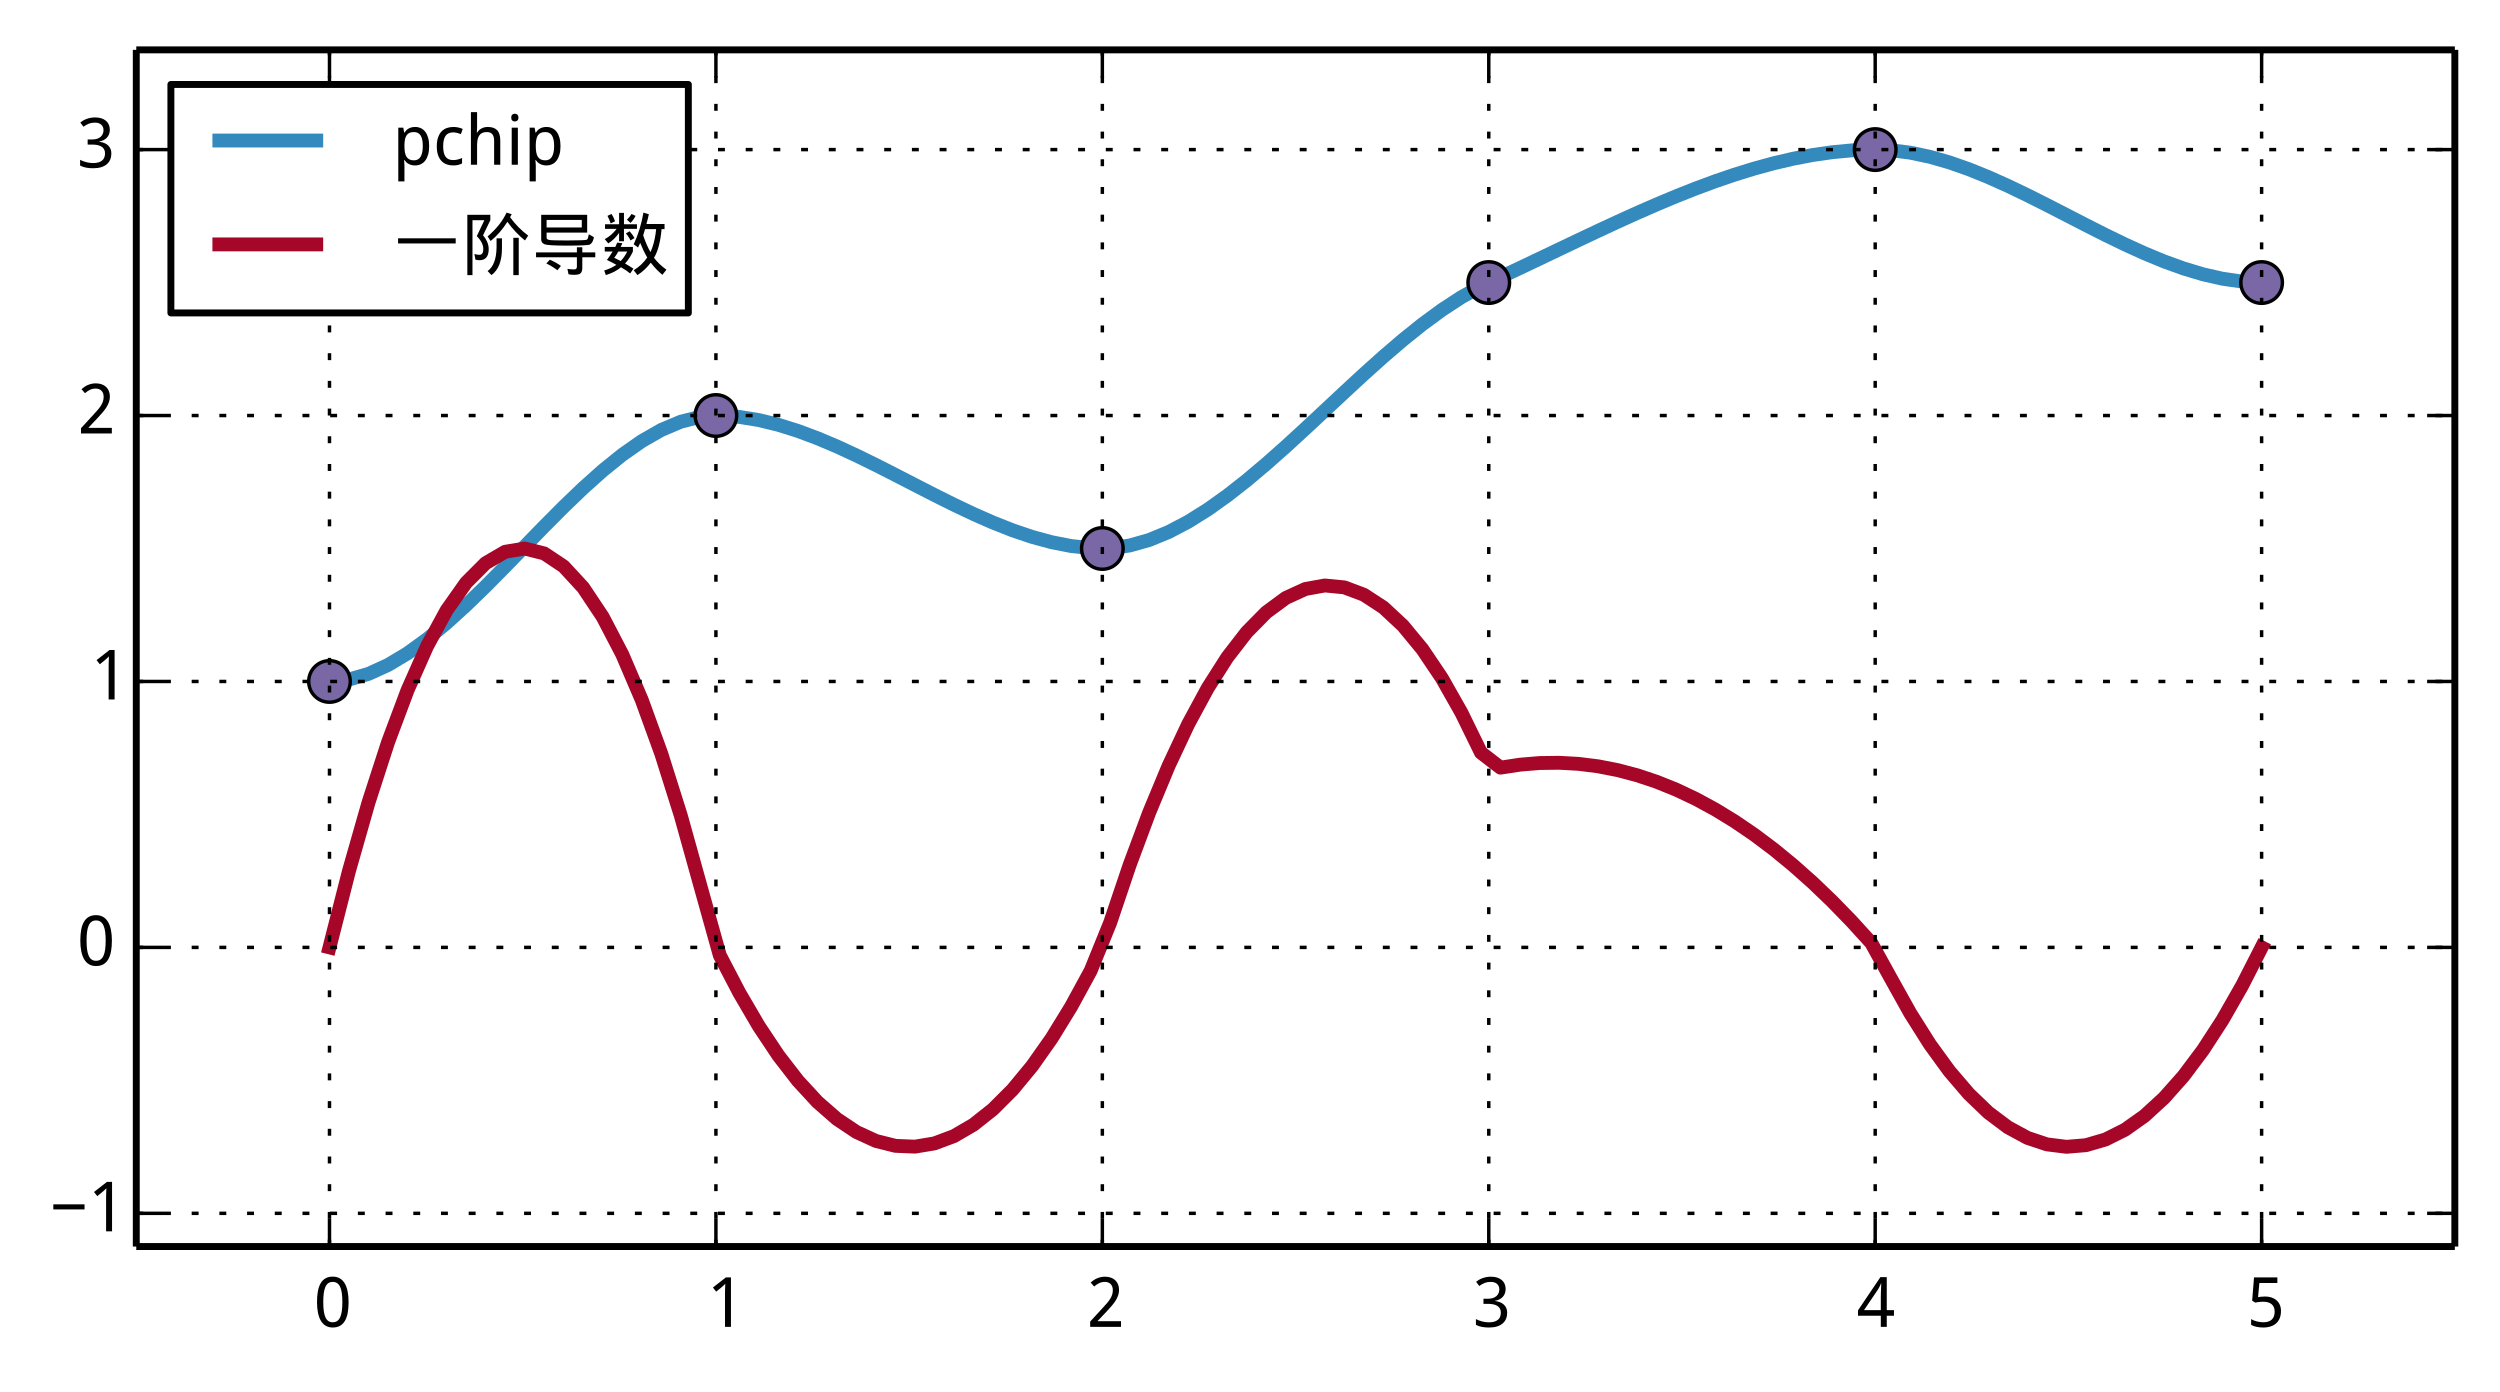 <?xml version="1.0" encoding="utf-8" standalone="no"?>
<!DOCTYPE svg PUBLIC "-//W3C//DTD SVG 1.1//EN"
  "http://www.w3.org/Graphics/SVG/1.1/DTD/svg11.dtd">
<!-- Created with matplotlib (http://matplotlib.org/) -->
<svg height="201pt" version="1.1" viewBox="0 0 361 201" width="361pt" xmlns="http://www.w3.org/2000/svg" xmlns:xlink="http://www.w3.org/1999/xlink">
 <defs>
  <style type="text/css">
*{stroke-linecap:butt;stroke-linejoin:round;}
  </style>
 </defs>
 <g id="figure_1">
  <g id="patch_1">
   <path d="
M0 201.198
L361.678 201.198
L361.678 0
L0 0
z
" style="fill:#ffffff;"/>
  </g>
  <g id="axes_1">
   <g id="patch_2">
    <path d="
M19.678 180
L354.478 180
L354.478 7.2
L19.678 7.2
z
" style="fill:#ffffff;"/>
   </g>
   <g id="line2d_1">
    <path clip-path="url(#p6d59ae0d7f)" d="
M47.578 98.402
L50.396 98.118
L53.214 97.305
L56.032 96.024
L58.851 94.333
L61.669 92.292
L64.487 89.96
L67.305 87.396
L70.123 84.661
L72.942 81.812
L75.76 78.91
L78.578 76.014
L81.396 73.184
L84.214 70.478
L87.032 67.956
L89.851 65.677
L92.669 63.701
L95.487 62.087
L98.305 60.895
L101.123 60.184
L103.941 60.007
L106.76 60.204
L109.578 60.659
L112.396 61.343
L115.214 62.226
L118.032 63.278
L120.851 64.47
L123.669 65.771
L126.487 67.153
L129.305 68.585
L132.123 70.037
L134.941 71.481
L137.76 72.886
L140.578 74.223
L143.396 75.462
L146.214 76.574
L149.032 77.528
L151.851 78.295
L154.669 78.845
L157.487 79.149
L160.305 79.165
L163.123 78.771
L165.941 77.976
L168.76 76.818
L171.578 75.338
L174.396 73.575
L177.214 71.569
L180.032 69.359
L182.851 66.984
L185.669 64.485
L188.487 61.901
L191.305 59.271
L194.123 56.635
L196.941 54.033
L199.76 51.504
L202.578 49.088
L205.396 46.824
L208.214 44.753
L211.032 42.912
L213.851 41.343
L216.669 40.019
L219.487 38.697
L222.305 37.357
L225.123 36.011
L227.941 34.668
L230.76 33.337
L233.578 32.03
L236.396 30.755
L239.214 29.522
L242.032 28.342
L244.851 27.225
L247.669 26.179
L250.487 25.216
L253.305 24.345
L256.123 23.575
L258.941 22.918
L261.76 22.382
L264.578 21.977
L267.396 21.715
L270.214 21.603
L273.032 21.692
L275.851 22.047
L278.669 22.643
L281.487 23.45
L284.305 24.438
L287.123 25.577
L289.941 26.838
L292.76 28.191
L295.578 29.607
L298.396 31.055
L301.214 32.506
L304.032 33.93
L306.851 35.298
L309.669 36.58
L312.487 37.746
L315.305 38.766
L318.123 39.612
L320.941 40.252
L323.76 40.658
L326.578 40.8" style="fill:none;stroke:#348abd;stroke-linecap:square;stroke-width:2.0;"/>
   </g>
   <g id="line2d_2">
    <path clip-path="url(#p6d59ae0d7f)" d="
M47.578 136.802
L50.396 125.753
L53.214 115.88
L56.032 107.182
L58.851 99.659
L61.669 93.312
L64.487 88.14
L67.305 84.144
L70.123 81.323
L72.942 79.677
L75.76 79.207
L78.578 79.912
L81.396 81.793
L84.214 84.849
L87.032 89.081
L89.851 94.487
L92.669 101.07
L95.487 108.827
L98.305 117.761
L101.123 127.869
L103.941 137.954
L106.76 143.361
L109.578 148.18
L112.396 152.412
L115.214 156.056
L118.032 159.112
L120.851 161.58
L123.669 163.461
L126.487 164.754
L129.305 165.459
L132.123 165.576
L134.941 165.106
L137.76 164.048
L140.578 162.403
L143.396 160.17
L146.214 157.349
L149.032 153.94
L151.851 149.943
L154.669 145.359
L157.487 140.188
L160.305 133.245
L163.123 124.899
L165.941 117.337
L168.76 110.559
L171.578 104.565
L174.396 99.354
L177.214 94.926
L180.032 91.282
L182.851 88.422
L185.669 86.346
L188.487 85.053
L191.305 84.543
L194.123 84.818
L196.941 85.876
L199.76 87.717
L202.578 90.342
L205.396 93.751
L208.214 97.943
L211.032 102.919
L213.851 108.679
L216.669 110.849
L219.487 110.418
L222.305 110.183
L225.123 110.144
L227.941 110.301
L230.76 110.653
L233.578 111.202
L236.396 111.946
L239.214 112.887
L242.032 114.023
L244.851 115.355
L247.669 116.883
L250.487 118.607
L253.305 120.527
L256.123 122.643
L258.941 124.954
L261.76 127.462
L264.578 130.165
L267.396 133.065
L270.214 136.16
L273.032 141.269
L275.851 146.323
L278.669 150.79
L281.487 154.669
L284.305 157.96
L287.123 160.663
L289.941 162.779
L292.76 164.307
L295.578 165.247
L298.396 165.6
L301.214 165.365
L304.032 164.542
L306.851 163.132
L309.669 161.133
L312.487 158.548
L315.305 155.374
L318.123 151.613
L320.941 147.264
L323.76 142.327
L326.578 136.802" style="fill:none;stroke:#a60628;stroke-linecap:square;stroke-width:2.0;"/>
   </g>
   <g id="line2d_3">
    <defs>
     <path d="
M0 3
C0.796 3 1.559 2.684 2.121 2.121
C2.684 1.559 3 0.796 3 0
C3 -0.796 2.684 -1.559 2.121 -2.121
C1.559 -2.684 0.796 -3 0 -3
C-0.796 -3 -1.559 -2.684 -2.121 -2.121
C-2.684 -1.559 -3 -0.796 -3 0
C-3 0.796 -2.684 1.559 -2.121 2.121
C-1.559 2.684 -0.796 3 0 3
z
" id="me26ab07df5" style="stroke:#000000;stroke-width:0.5;"/>
    </defs>
    <g clip-path="url(#p6d59ae0d7f)">
     <use style="fill:#7a68a6;stroke:#000000;stroke-width:0.5;" x="47.578" xlink:href="#me26ab07df5" y="98.402"/>
     <use style="fill:#7a68a6;stroke:#000000;stroke-width:0.5;" x="103.378" xlink:href="#me26ab07df5" y="60.001"/>
     <use style="fill:#7a68a6;stroke:#000000;stroke-width:0.5;" x="159.178" xlink:href="#me26ab07df5" y="79.201"/>
     <use style="fill:#7a68a6;stroke:#000000;stroke-width:0.5;" x="214.978" xlink:href="#me26ab07df5" y="40.8"/>
     <use style="fill:#7a68a6;stroke:#000000;stroke-width:0.5;" x="270.778" xlink:href="#me26ab07df5" y="21.6"/>
     <use style="fill:#7a68a6;stroke:#000000;stroke-width:0.5;" x="326.578" xlink:href="#me26ab07df5" y="40.8"/>
    </g>
   </g>
   <g id="matplotlib.axis_1">
    <g id="xtick_1">
     <g id="line2d_4">
      <path clip-path="url(#p6d59ae0d7f)" d="
M47.578 180
L47.578 7.2" style="fill:none;stroke:#000000;stroke-dasharray:1,3;stroke-dashoffset:0.0;stroke-width:0.5;"/>
     </g>
     <g id="line2d_5">
      <defs>
       <path d="
M0 0
L0 -4" id="m93b0483c22" style="stroke:#000000;stroke-width:0.5;"/>
      </defs>
      <g>
       <use style="stroke:#000000;stroke-width:0.5;" x="47.578" xlink:href="#m93b0483c22" y="180.0"/>
      </g>
     </g>
     <g id="line2d_6">
      <defs>
       <path d="
M0 0
L0 4" id="m741efc42ff" style="stroke:#000000;stroke-width:0.5;"/>
      </defs>
      <g>
       <use style="stroke:#000000;stroke-width:0.5;" x="47.578" xlink:href="#m741efc42ff" y="7.2"/>
      </g>
     </g>
     <g id="text_1">
      <!-- 0 -->
      <defs>
       <path d="
M50.391 35.797
Q50.391 27.156 49.141 20.312
Q47.906 13.484 45.141 8.734
Q42.391 4 38.031 1.5
Q33.688 -0.984 27.484 -0.984
Q21.734 -0.984 17.453 1.5
Q13.188 4 10.375 8.734
Q7.562 13.484 6.172 20.312
Q4.781 27.156 4.781 35.797
Q4.781 44.438 6.031 51.266
Q7.281 58.109 9.984 62.812
Q12.703 67.531 17.016 70.016
Q21.344 72.516 27.484 72.516
Q33.297 72.516 37.594 70.047
Q41.891 67.578 44.719 62.859
Q47.562 58.156 48.969 51.312
Q50.391 44.484 50.391 35.797
M13.812 35.797
Q13.812 28.469 14.547 23
Q15.281 17.531 16.891 13.891
Q18.5 10.25 21.109 8.422
Q23.734 6.594 27.484 6.594
Q31.25 6.594 33.891 8.391
Q36.531 10.203 38.203 13.812
Q39.891 17.438 40.641 22.922
Q41.406 28.422 41.406 35.797
Q41.406 43.109 40.641 48.578
Q39.891 54.047 38.203 57.656
Q36.531 61.281 33.891 63.078
Q31.25 64.891 27.484 64.891
Q23.734 64.891 21.109 63.078
Q18.5 61.281 16.891 57.656
Q15.281 54.047 14.547 48.578
Q13.812 43.109 13.812 35.797" id="WenQuanYiMicroHei-30"/>
      </defs>
      <g transform="translate(45.298 191.595)scale(0.1 -0.1)">
       <use xlink:href="#WenQuanYiMicroHei-30"/>
      </g>
     </g>
    </g>
    <g id="xtick_2">
     <g id="line2d_7">
      <path clip-path="url(#p6d59ae0d7f)" d="
M103.378 180
L103.378 7.2" style="fill:none;stroke:#000000;stroke-dasharray:1,3;stroke-dashoffset:0.0;stroke-width:0.5;"/>
     </g>
     <g id="line2d_8">
      <g>
       <use style="stroke:#000000;stroke-width:0.5;" x="103.378" xlink:href="#m93b0483c22" y="180.0"/>
      </g>
     </g>
     <g id="line2d_9">
      <g>
       <use style="stroke:#000000;stroke-width:0.5;" x="103.378" xlink:href="#m741efc42ff" y="7.2"/>
      </g>
     </g>
     <g id="text_2">
      <!-- 1 -->
      <defs>
       <path d="
M34.719 0
L26.125 0
L26.125 44.578
Q26.125 46.688 26.141 49.078
Q26.172 51.469 26.234 53.828
Q26.312 56.203 26.391 58.375
Q26.469 60.547 26.516 62.203
Q25.688 61.328 25.047 60.688
Q24.422 60.062 23.75 59.469
Q23.094 58.891 22.359 58.219
Q21.625 57.562 20.609 56.688
L13.375 50.781
L8.688 56.781
L27.391 71.391
L34.719 71.391
z
" id="WenQuanYiMicroHei-31"/>
      </defs>
      <g transform="translate(102.077 191.595)scale(0.1 -0.1)">
       <use xlink:href="#WenQuanYiMicroHei-31"/>
      </g>
     </g>
    </g>
    <g id="xtick_3">
     <g id="line2d_10">
      <path clip-path="url(#p6d59ae0d7f)" d="
M159.178 180
L159.178 7.2" style="fill:none;stroke:#000000;stroke-dasharray:1,3;stroke-dashoffset:0.0;stroke-width:0.5;"/>
     </g>
     <g id="line2d_11">
      <g>
       <use style="stroke:#000000;stroke-width:0.5;" x="159.178" xlink:href="#m93b0483c22" y="180.0"/>
      </g>
     </g>
     <g id="line2d_12">
      <g>
       <use style="stroke:#000000;stroke-width:0.5;" x="159.178" xlink:href="#m741efc42ff" y="7.2"/>
      </g>
     </g>
     <g id="text_3">
      <!-- 2 -->
      <defs>
       <path d="
M49.219 0
L4.688 0
L4.688 7.625
L21.781 26.219
Q25.438 30.172 28.312 33.438
Q31.203 36.719 33.219 39.844
Q35.25 42.969 36.328 46.109
Q37.406 49.266 37.406 52.984
Q37.406 55.859 36.578 58.047
Q35.75 60.25 34.203 61.781
Q32.672 63.328 30.562 64.109
Q28.469 64.891 25.875 64.891
Q21.234 64.891 17.5 63.016
Q13.766 61.141 10.406 58.203
L5.422 64.016
Q7.375 65.766 9.609 67.297
Q11.859 68.844 14.453 69.969
Q17.047 71.094 19.922 71.75
Q22.797 72.406 25.984 72.406
Q30.672 72.406 34.453 71.094
Q38.234 69.781 40.859 67.312
Q43.5 64.844 44.938 61.297
Q46.391 57.766 46.391 53.328
Q46.391 49.172 45.094 45.406
Q43.797 41.656 41.531 38.016
Q39.266 34.375 36.109 30.703
Q32.953 27.047 29.297 23.094
L15.578 8.5
L15.578 8.109
L49.219 8.109
z
" id="WenQuanYiMicroHei-32"/>
      </defs>
      <g transform="translate(156.952 191.595)scale(0.1 -0.1)">
       <use xlink:href="#WenQuanYiMicroHei-32"/>
      </g>
     </g>
    </g>
    <g id="xtick_4">
     <g id="line2d_13">
      <path clip-path="url(#p6d59ae0d7f)" d="
M214.978 180
L214.978 7.2" style="fill:none;stroke:#000000;stroke-dasharray:1,3;stroke-dashoffset:0.0;stroke-width:0.5;"/>
     </g>
     <g id="line2d_14">
      <g>
       <use style="stroke:#000000;stroke-width:0.5;" x="214.978" xlink:href="#m93b0483c22" y="180.0"/>
      </g>
     </g>
     <g id="line2d_15">
      <g>
       <use style="stroke:#000000;stroke-width:0.5;" x="214.978" xlink:href="#m741efc42ff" y="7.2"/>
      </g>
     </g>
     <g id="text_4">
      <!-- 3 -->
      <defs>
       <path d="
M46.922 54.688
Q46.922 51.125 45.797 48.188
Q44.672 45.266 42.641 43.109
Q40.625 40.969 37.797 39.578
Q34.969 38.188 31.5 37.594
L31.5 37.312
Q40.141 36.234 44.625 31.812
Q49.125 27.391 49.125 20.312
Q49.125 15.625 47.531 11.719
Q45.953 7.812 42.719 4.984
Q39.5 2.156 34.562 0.578
Q29.641 -0.984 22.906 -0.984
Q17.578 -0.984 12.859 -0.141
Q8.156 0.688 4 2.875
L4 11.188
Q8.25 8.938 13.203 7.719
Q18.172 6.5 22.703 6.5
Q27.203 6.5 30.469 7.469
Q33.734 8.453 35.859 10.25
Q37.984 12.062 38.984 14.688
Q39.984 17.328 39.984 20.609
Q39.984 23.922 38.688 26.281
Q37.406 28.656 35.016 30.188
Q32.625 31.734 29.172 32.469
Q25.734 33.203 21.391 33.203
L14.891 33.203
L14.891 40.578
L21.391 40.578
Q25.344 40.578 28.422 41.547
Q31.5 42.531 33.562 44.328
Q35.641 46.141 36.719 48.625
Q37.797 51.125 37.797 54.109
Q37.797 56.641 36.906 58.641
Q36.031 60.641 34.422 62.031
Q32.812 63.422 30.562 64.156
Q28.328 64.891 25.594 64.891
Q20.359 64.891 16.375 63.25
Q12.406 61.625 8.797 58.984
L4.297 65.094
Q6.156 66.609 8.422 67.922
Q10.688 69.234 13.375 70.234
Q16.062 71.234 19.109 71.812
Q22.172 72.406 25.594 72.406
Q30.859 72.406 34.828 71.094
Q38.812 69.781 41.5 67.406
Q44.188 65.047 45.547 61.797
Q46.922 58.547 46.922 54.688" id="WenQuanYiMicroHei-33"/>
      </defs>
      <g transform="translate(212.723 191.595)scale(0.1 -0.1)">
       <use xlink:href="#WenQuanYiMicroHei-33"/>
      </g>
     </g>
    </g>
    <g id="xtick_5">
     <g id="line2d_16">
      <path clip-path="url(#p6d59ae0d7f)" d="
M270.778 180
L270.778 7.2" style="fill:none;stroke:#000000;stroke-dasharray:1,3;stroke-dashoffset:0.0;stroke-width:0.5;"/>
     </g>
     <g id="line2d_17">
      <g>
       <use style="stroke:#000000;stroke-width:0.5;" x="270.778" xlink:href="#m93b0483c22" y="180.0"/>
      </g>
     </g>
     <g id="line2d_18">
      <g>
       <use style="stroke:#000000;stroke-width:0.5;" x="270.778" xlink:href="#m741efc42ff" y="7.2"/>
      </g>
     </g>
     <g id="text_5">
      <!-- 4 -->
      <defs>
       <path d="
M53.078 16.016
L42.672 16.016
L42.672 0
L34.078 0
L34.078 16.016
L1.125 16.016
L1.125 23.781
L33.5 71.781
L42.672 71.781
L42.672 24.125
L53.078 24.125
z

M34.078 24.125
L34.078 41.5
Q34.078 44.234 34.156 47.234
Q34.234 50.25 34.328 53.094
Q34.422 55.953 34.547 58.438
Q34.672 60.938 34.719 62.594
L34.281 62.594
Q33.938 61.625 33.422 60.422
Q32.906 59.234 32.297 58.031
Q31.688 56.844 31.047 55.719
Q30.422 54.594 29.891 53.812
L9.812 24.125
z
" id="WenQuanYiMicroHei-34"/>
      </defs>
      <g transform="translate(268.181 191.595)scale(0.1 -0.1)">
       <use xlink:href="#WenQuanYiMicroHei-34"/>
      </g>
     </g>
    </g>
    <g id="xtick_6">
     <g id="line2d_19">
      <path clip-path="url(#p6d59ae0d7f)" d="
M326.578 180
L326.578 7.2" style="fill:none;stroke:#000000;stroke-dasharray:1,3;stroke-dashoffset:0.0;stroke-width:0.5;"/>
     </g>
     <g id="line2d_20">
      <g>
       <use style="stroke:#000000;stroke-width:0.5;" x="326.578" xlink:href="#m93b0483c22" y="180.0"/>
      </g>
     </g>
     <g id="line2d_21">
      <g>
       <use style="stroke:#000000;stroke-width:0.5;" x="326.578" xlink:href="#m741efc42ff" y="7.2"/>
      </g>
     </g>
     <g id="text_6">
      <!-- 5 -->
      <defs>
       <path d="
M26.609 43.797
Q31.453 43.797 35.625 42.453
Q39.797 41.109 42.891 38.469
Q46 35.844 47.75 31.938
Q49.516 28.031 49.516 22.906
Q49.516 17.328 47.844 12.891
Q46.188 8.453 42.922 5.375
Q39.656 2.297 34.844 0.656
Q30.031 -0.984 23.781 -0.984
Q21.297 -0.984 18.875 -0.734
Q16.453 -0.484 14.234 -0.016
Q12.016 0.438 10.016 1.172
Q8.016 1.906 6.391 2.875
L6.391 11.281
Q8.016 10.156 10.188 9.281
Q12.359 8.406 14.75 7.812
Q17.141 7.234 19.547 6.906
Q21.969 6.594 24.031 6.594
Q27.875 6.594 30.906 7.5
Q33.938 8.406 36.031 10.297
Q38.141 12.203 39.25 15.078
Q40.375 17.969 40.375 21.922
Q40.375 28.906 36.078 32.594
Q31.781 36.281 23.578 36.281
Q22.266 36.281 20.719 36.156
Q19.188 36.031 17.641 35.828
Q16.109 35.641 14.719 35.422
Q13.328 35.203 12.312 35.016
L7.906 37.797
L10.594 71.391
L44.281 71.391
L44.281 63.281
L18.312 63.281
L16.406 42.828
Q17.969 43.109 20.531 43.453
Q23.094 43.797 26.609 43.797" id="WenQuanYiMicroHei-35"/>
      </defs>
      <g transform="translate(324.422 191.595)scale(0.1 -0.1)">
       <use xlink:href="#WenQuanYiMicroHei-35"/>
      </g>
     </g>
    </g>
   </g>
   <g id="matplotlib.axis_2">
    <g id="ytick_1">
     <g id="line2d_22">
      <path clip-path="url(#p6d59ae0d7f)" d="
M19.678 175.203
L354.478 175.203" style="fill:none;stroke:#000000;stroke-dasharray:1,3;stroke-dashoffset:0.0;stroke-width:0.5;"/>
     </g>
     <g id="line2d_23">
      <defs>
       <path d="
M0 0
L4 0" id="m728421d6d4" style="stroke:#000000;stroke-width:0.5;"/>
      </defs>
      <g>
       <use style="stroke:#000000;stroke-width:0.5;" x="19.678" xlink:href="#m728421d6d4" y="175.203"/>
      </g>
     </g>
     <g id="line2d_24">
      <defs>
       <path d="
M0 0
L-4 0" id="mcb0005524f" style="stroke:#000000;stroke-width:0.5;"/>
      </defs>
      <g>
       <use style="stroke:#000000;stroke-width:0.5;" x="354.478" xlink:href="#mcb0005524f" y="175.203"/>
      </g>
     </g>
     <g id="text_7">
      <!-- 鈭� -->
      <defs>
       <path d="
M4.984 31.594
L4.984 38.922
L50.094 38.922
L50.094 31.594
z
" id="WenQuanYiMicroHei-2212"/>
      </defs>
      <g transform="translate(7.2 177.8)scale(0.1 -0.1)">
       <use xlink:href="#WenQuanYiMicroHei-2212"/>
       <use x="55.078" xlink:href="#WenQuanYiMicroHei-31"/>
      </g>
     </g>
    </g>
    <g id="ytick_2">
     <g id="line2d_25">
      <path clip-path="url(#p6d59ae0d7f)" d="
M19.678 136.802
L354.478 136.802" style="fill:none;stroke:#000000;stroke-dasharray:1,3;stroke-dashoffset:0.0;stroke-width:0.5;"/>
     </g>
     <g id="line2d_26">
      <g>
       <use style="stroke:#000000;stroke-width:0.5;" x="19.678" xlink:href="#m728421d6d4" y="136.802"/>
      </g>
     </g>
     <g id="line2d_27">
      <g>
       <use style="stroke:#000000;stroke-width:0.5;" x="354.478" xlink:href="#mcb0005524f" y="136.802"/>
      </g>
     </g>
     <g id="text_8">
      <!-- 0 -->
      <g transform="translate(11.119 139.399)scale(0.1 -0.1)">
       <use xlink:href="#WenQuanYiMicroHei-30"/>
      </g>
     </g>
    </g>
    <g id="ytick_3">
     <g id="line2d_28">
      <path clip-path="url(#p6d59ae0d7f)" d="
M19.678 98.402
L354.478 98.402" style="fill:none;stroke:#000000;stroke-dasharray:1,3;stroke-dashoffset:0.0;stroke-width:0.5;"/>
     </g>
     <g id="line2d_29">
      <g>
       <use style="stroke:#000000;stroke-width:0.5;" x="19.678" xlink:href="#m728421d6d4" y="98.402"/>
      </g>
     </g>
     <g id="line2d_30">
      <g>
       <use style="stroke:#000000;stroke-width:0.5;" x="354.478" xlink:href="#mcb0005524f" y="98.402"/>
      </g>
     </g>
     <g id="text_9">
      <!-- 1 -->
      <g transform="translate(13.076 100.998)scale(0.1 -0.1)">
       <use xlink:href="#WenQuanYiMicroHei-31"/>
      </g>
     </g>
    </g>
    <g id="ytick_4">
     <g id="line2d_31">
      <path clip-path="url(#p6d59ae0d7f)" d="
M19.678 60.001
L354.478 60.001" style="fill:none;stroke:#000000;stroke-dasharray:1,3;stroke-dashoffset:0.0;stroke-width:0.5;"/>
     </g>
     <g id="line2d_32">
      <g>
       <use style="stroke:#000000;stroke-width:0.5;" x="19.678" xlink:href="#m728421d6d4" y="60.001"/>
      </g>
     </g>
     <g id="line2d_33">
      <g>
       <use style="stroke:#000000;stroke-width:0.5;" x="354.478" xlink:href="#mcb0005524f" y="60.001"/>
      </g>
     </g>
     <g id="text_10">
      <!-- 2 -->
      <g transform="translate(11.227 62.597)scale(0.1 -0.1)">
       <use xlink:href="#WenQuanYiMicroHei-32"/>
      </g>
     </g>
    </g>
    <g id="ytick_5">
     <g id="line2d_34">
      <path clip-path="url(#p6d59ae0d7f)" d="
M19.678 21.6
L354.478 21.6" style="fill:none;stroke:#000000;stroke-dasharray:1,3;stroke-dashoffset:0.0;stroke-width:0.5;"/>
     </g>
     <g id="line2d_35">
      <g>
       <use style="stroke:#000000;stroke-width:0.5;" x="19.678" xlink:href="#m728421d6d4" y="21.6"/>
      </g>
     </g>
     <g id="line2d_36">
      <g>
       <use style="stroke:#000000;stroke-width:0.5;" x="354.478" xlink:href="#mcb0005524f" y="21.6"/>
      </g>
     </g>
     <g id="text_11">
      <!-- 3 -->
      <g transform="translate(11.167 24.197)scale(0.1 -0.1)">
       <use xlink:href="#WenQuanYiMicroHei-33"/>
      </g>
     </g>
    </g>
   </g>
   <g id="patch_3">
    <path d="
M19.678 7.2
L354.478 7.2" style="fill:none;stroke:#000000;"/>
   </g>
   <g id="patch_4">
    <path d="
M354.478 180
L354.478 7.2" style="fill:none;stroke:#000000;"/>
   </g>
   <g id="patch_5">
    <path d="
M19.678 180
L354.478 180" style="fill:none;stroke:#000000;"/>
   </g>
   <g id="patch_6">
    <path d="
M19.678 180
L19.678 7.2" style="fill:none;stroke:#000000;"/>
   </g>
   <g id="legend_1">
    <g id="patch_7">
     <path d="
M24.676 45.188
L99.396 45.188
L99.396 12.198
L24.676 12.198
L24.676 45.188
z
" style="fill:#ffffff;stroke:#000000;"/>
    </g>
    <g id="line2d_37">
     <path d="
M31.673 20.293
L45.667 20.293" style="fill:none;stroke:#348abd;stroke-linecap:square;stroke-width:2.0;"/>
    </g>
    <g id="line2d_38"/>
    <g id="text_12">
     <!-- pchip -->
     <defs>
      <path d="
M29 -0.984
Q24.078 -0.984 19.781 0.547
Q15.484 2.094 12.297 5.438
Q9.125 8.797 7.312 13.984
Q5.516 19.188 5.516 26.516
Q5.516 34.188 7.375 39.531
Q9.234 44.875 12.469 48.219
Q15.719 51.562 20.062 53.078
Q24.422 54.594 29.391 54.594
Q33.203 54.594 36.844 53.766
Q40.484 52.938 42.922 51.703
L40.281 44.188
Q39.156 44.672 37.781 45.141
Q36.422 45.609 34.953 45.969
Q33.5 46.344 32.078 46.562
Q30.672 46.781 29.391 46.781
Q21.734 46.781 18.219 41.875
Q14.703 36.969 14.703 26.609
Q14.703 16.312 18.234 11.547
Q21.781 6.781 29 6.781
Q32.953 6.781 36.156 7.688
Q39.359 8.594 42 9.812
L42 1.906
Q39.359 0.484 36.344 -0.25
Q33.344 -0.984 29 -0.984" id="WenQuanYiMicroHei-63"/>
      <path d="
M42 0
L42 34.516
Q42 40.875 39.422 44.047
Q36.859 47.219 31.391 47.219
Q27.438 47.219 24.75 45.938
Q22.078 44.672 20.438 42.188
Q18.797 39.703 18.094 36.078
Q17.391 32.469 17.391 27.781
L17.391 0
L8.5 0
L8.5 75.984
L17.391 75.984
L17.391 53.422
L17 46.391
L17.484 46.391
Q18.703 48.484 20.391 50.016
Q22.078 51.562 24.078 52.578
Q26.078 53.609 28.312 54.094
Q30.562 54.594 32.906 54.594
Q41.844 54.594 46.359 49.922
Q50.875 45.266 50.875 35.016
L50.875 0
z
" id="WenQuanYiMicroHei-68"/>
      <path d="
M17.391 0
L8.5 0
L8.5 53.609
L17.391 53.609
z

M7.812 68.109
Q7.812 71.047 9.297 72.359
Q10.797 73.688 12.984 73.688
Q14.062 73.688 15.016 73.359
Q15.969 73.047 16.672 72.359
Q17.391 71.688 17.797 70.625
Q18.219 69.578 18.219 68.109
Q18.219 65.281 16.672 63.891
Q15.141 62.5 12.984 62.5
Q10.797 62.5 9.297 63.859
Q7.812 65.234 7.812 68.109" id="WenQuanYiMicroHei-69"/>
      <path d="
M32.719 -0.984
Q29.828 -0.984 27.484 -0.344
Q25.141 0.297 23.266 1.344
Q21.391 2.391 19.938 3.797
Q18.5 5.219 17.391 6.781
L16.797 6.781
Q16.938 5.125 17.094 3.609
Q17.188 2.344 17.281 1
Q17.391 -0.344 17.391 -1.125
L17.391 -24.031
L8.5 -24.031
L8.5 53.609
L15.719 53.609
L17 46.391
L17.391 46.391
Q18.5 48.094 19.922 49.578
Q21.344 51.078 23.219 52.172
Q25.094 53.266 27.438 53.922
Q29.781 54.594 32.719 54.594
Q37.312 54.594 41.062 52.828
Q44.828 51.078 47.484 47.578
Q50.141 44.094 51.609 38.906
Q53.078 33.734 53.078 26.906
Q53.078 20.016 51.609 14.812
Q50.141 9.625 47.484 6.109
Q44.828 2.594 41.062 0.797
Q37.312 -0.984 32.719 -0.984
M31 47.219
Q27.297 47.219 24.734 46.094
Q22.172 44.969 20.578 42.672
Q19 40.375 18.234 36.953
Q17.484 33.547 17.391 28.906
L17.391 26.906
Q17.391 21.969 18.047 18.141
Q18.703 14.312 20.281 11.688
Q21.875 9.078 24.516 7.734
Q27.156 6.391 31.109 6.391
Q37.703 6.391 40.797 11.719
Q43.891 17.047 43.891 27
Q43.891 37.156 40.797 42.188
Q37.703 47.219 31 47.219" id="WenQuanYiMicroHei-70"/>
     </defs>
     <g transform="translate(56.663 23.792)scale(0.1 -0.1)">
      <use xlink:href="#WenQuanYiMicroHei-70"/>
      <use x="58.594" xlink:href="#WenQuanYiMicroHei-63"/>
      <use x="104.883" xlink:href="#WenQuanYiMicroHei-68"/>
      <use x="163.77" xlink:href="#WenQuanYiMicroHei-69"/>
      <use x="189.648" xlink:href="#WenQuanYiMicroHei-70"/>
     </g>
    </g>
    <g id="line2d_39">
     <path d="
M31.673 35.289
L45.667 35.289" style="fill:none;stroke:#a60628;stroke-linecap:square;stroke-width:2.0;"/>
    </g>
    <g id="line2d_40"/>
    <g id="text_13">
     <!-- 涓�樁瀵兼暟 -->
     <defs>
      <path d="
M66.406 30.859
L74.219 30.859
L74.219 23.438
L92.969 23.438
L92.969 16.406
L74.219 16.406
L74.219 1.172
Q74.219 -4.297 71.875 -6.641
Q69.531 -8.984 62.5 -8.984
Q58.203 -8.984 54.297 -8.203
L52.734 -0.391
Q57.812 -1.172 62.5 -1.172
Q66.406 -1.172 66.406 2.734
L66.406 16.406
L7.422 16.406
L7.422 23.438
L66.406 23.438
z

M27.344 12.891
Q36.328 8.984 43.359 3.906
L38.281 -2.344
Q30.469 3.516 22.266 7.422
z

M81.25 77.734
L81.25 51.953
L22.656 51.953
L22.656 44.531
Q22.656 42.188 26.359 41.406
Q30.078 40.625 51.953 40.625
Q78.516 40.625 80.859 41.797
Q82.422 42.578 83.594 49.609
L91.016 45.312
Q89.453 37.109 85.156 34.766
Q82.422 33.203 51.953 33.203
Q24.609 33.203 19.719 35.156
Q14.844 37.109 14.844 42.188
L14.844 77.734
z

M22.656 70.312
L22.656 59.375
L73.438 59.375
L73.438 70.312
z
" id="WenQuanYiMicroHei-5bfc"/>
      <path d="
M66.797 64.453
L92.969 64.453
L92.969 57.031
L88.672 57.031
Q86.328 29.688 77.734 15.625
Q84.766 6.25 95.703 -1.562
L89.844 -8.984
Q80.859 -1.562 73.047 8.594
Q65.234 -1.953 53.906 -9.375
L48.438 -2.344
Q60.156 4.688 67.969 16.016
Q62.5 25.391 57.812 37.109
L54.688 30.469
L48.438 35.156
Q58.203 55.859 62.5 80.859
L70.312 78.516
Q68.75 71.094 66.797 64.453
M80.859 57.031
L64.844 57.031
Q64.453 55.078 62.109 48.047
Q66.797 33.984 72.656 23.828
Q77.734 34.766 80.078 50.391
L80.078 50.781
z

M7.031 64.062
L27.344 64.062
L27.344 80.469
L34.375 80.469
L34.375 64.062
L53.125 64.062
L53.125 57.422
L34.375 57.422
L34.375 39.453
L27.344 39.453
L27.344 51.562
Q20.703 42.188 11.719 36.328
L6.641 42.578
Q16.406 47.656 23.828 57.422
L7.031 57.422
z

M16.406 78.906
Q19.531 74.219 21.484 68.359
L15.234 65.234
Q13.281 71.094 10.547 76.172
z

M45.312 78.906
L51.172 76.172
Q47.656 69.531 43.75 66.016
L38.672 70.703
Q42.578 74.219 45.312 78.906
M42.578 53.906
Q46.875 49.219 49.609 44.141
L43.75 40.625
Q41.406 46.094 37.109 50.781
z

M6.641 31.25
L21.875 31.25
Q23.438 34.375 24.609 37.5
L32.031 36.719
L29.688 31.25
L47.266 31.25
L47.266 24.609
Q42.578 14.453 35.938 7.422
Q42.578 3.516 48.047 0
L43.359 -7.031
Q38.281 -2.734 30.078 1.953
Q21.875 -5.078 8.203 -9.375
L5.859 -2.734
Q16.016 0.391 23.438 5.469
Q17.188 8.984 9.766 12.5
Q14.453 18.75 17.969 24.609
L6.641 24.609
z

M26.172 24.609
Q23.438 19.531 20.312 15.625
L29.688 10.938
Q35.547 17.188 39.062 24.609
z
" id="WenQuanYiMicroHei-6570"/>
      <path d="
M8.203 43.75
L91.406 43.75
L91.406 36.328
L8.203 36.328
z
" id="WenQuanYiMicroHei-4e00"/>
      <path d="
M41.406 77.734
L41.406 69.922
L30.859 48.047
Q39.062 38.281 39.062 28.125
Q39.062 20.312 35.734 16.203
Q32.422 12.109 25.781 12.109
Q23.438 12.109 19.922 12.891
L18.359 21.094
Q22.656 19.922 25.781 19.922
Q28.516 19.922 29.875 22.062
Q31.25 24.219 31.25 28.125
Q31.25 37.5 21.875 46.875
L32.812 69.922
L15.625 69.922
L15.625 -9.375
L8.203 -9.375
L8.203 77.734
z

M64.844 80.859
L72.266 78.516
L69.922 74.219
Q81.25 58.594 96.094 47.656
L91.406 40.625
Q77.344 51.953 66.016 67.578
Q55.469 50.781 41.797 39.844
L37.5 46.484
Q56.641 62.891 64.844 80.859
M74.609 44.531
L82.422 44.531
L82.422 -9.375
L74.609 -9.375
z

M50.391 43.75
L58.203 43.75
L58.203 29.297
Q58.203 1.562 42.969 -9.375
L37.5 -3.516
Q50 5.469 50.391 30.469
z
" id="WenQuanYiMicroHei-9636"/>
     </defs>
     <g transform="translate(56.663 38.787)scale(0.1 -0.1)">
      <use xlink:href="#WenQuanYiMicroHei-4e00"/>
      <use x="100.0" xlink:href="#WenQuanYiMicroHei-9636"/>
      <use x="200.0" xlink:href="#WenQuanYiMicroHei-5bfc"/>
      <use x="300.0" xlink:href="#WenQuanYiMicroHei-6570"/>
     </g>
    </g>
   </g>
  </g>
 </g>
 <defs>
  <clipPath id="p6d59ae0d7f">
   <rect height="172.8" width="334.8" x="19.678" y="7.2"/>
  </clipPath>
 </defs>
</svg>
